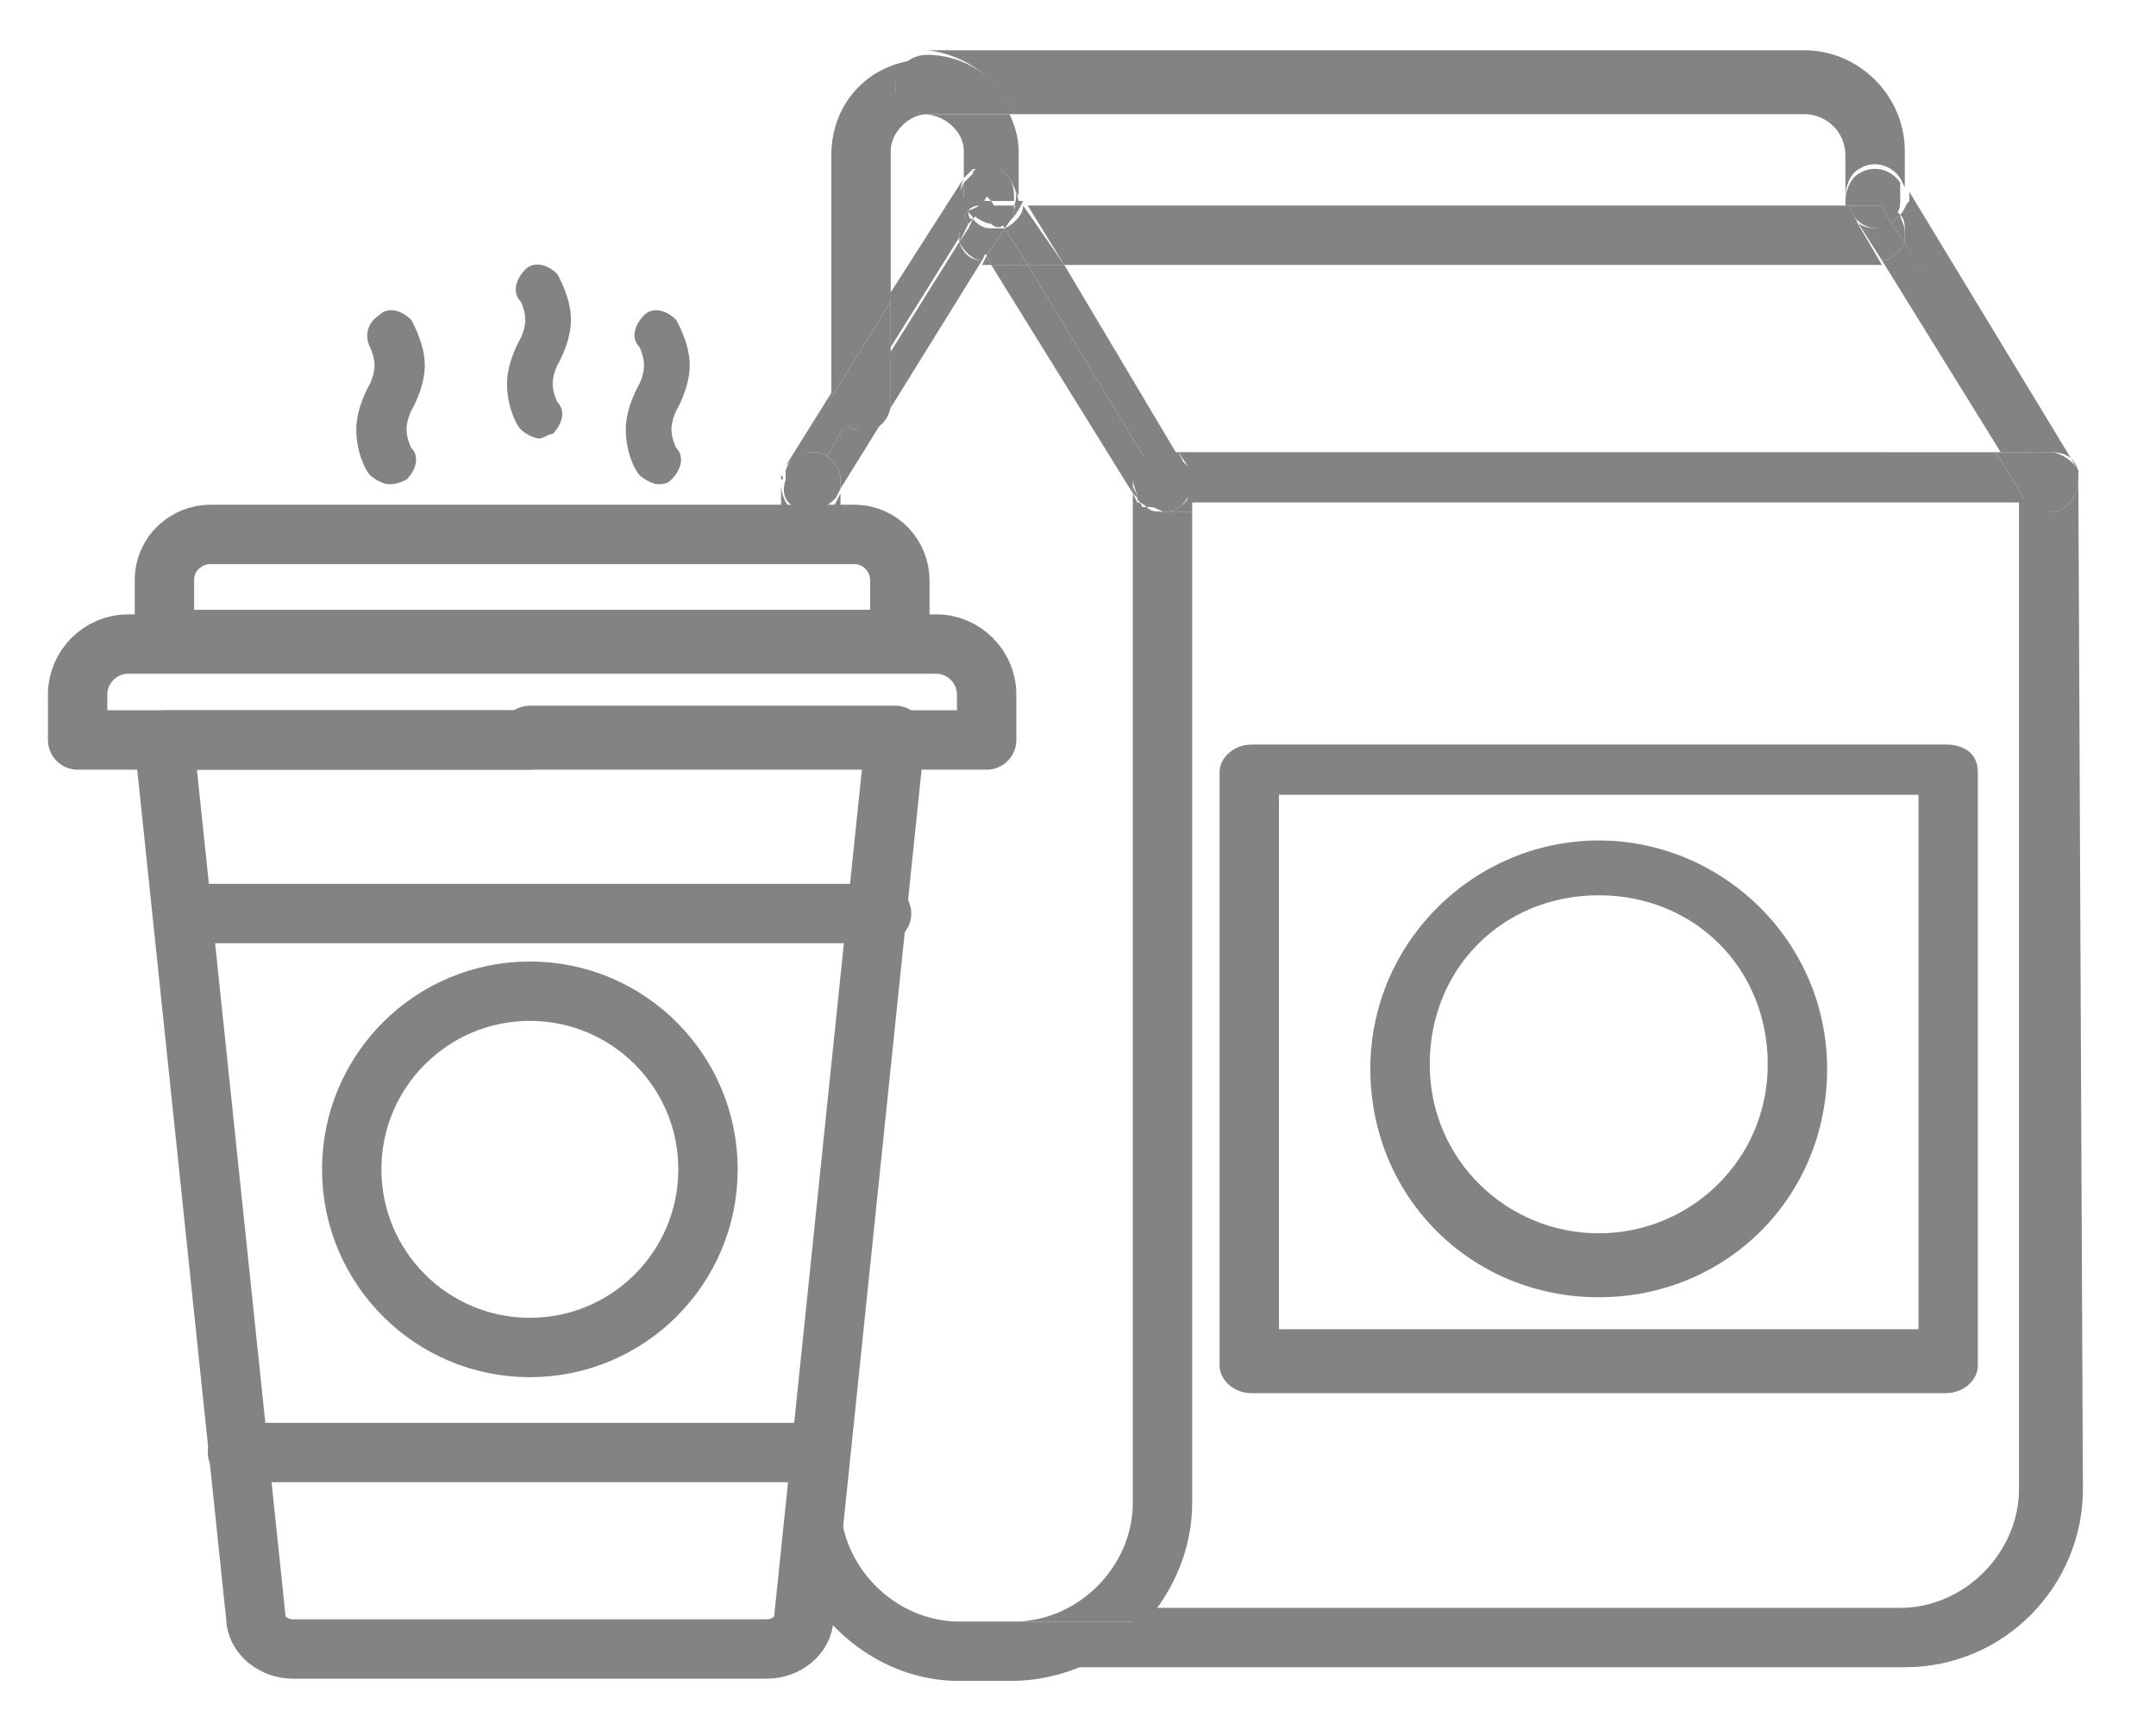 <?xml version="1.0" encoding="utf-8"?>
<!-- Generator: Adobe Illustrator 19.0.0, SVG Export Plug-In . SVG Version: 6.00 Build 0)  -->
<svg version="1.1" id="Warstwa_1" xmlns="http://www.w3.org/2000/svg" xmlns:xlink="http://www.w3.org/1999/xlink" x="0px" y="0px"
	 viewBox="0 7 47.2 38" style="enable-background:new 0 7 47.2 38;" xml:space="preserve">
<style type="text/css">
	.st0{fill:none;stroke:#838383;stroke-width:1.3;stroke-linecap:round;stroke-linejoin:round;stroke-miterlimit:10;}
	.st1{fill:#FFFFFF;stroke:#838383;stroke-width:1.3;stroke-linecap:round;stroke-linejoin:round;stroke-miterlimit:10;}
	.st2{fill:#838383;}
	.st3{fill:none;}
</style>
<g>
	<g id="XMLID_2726_">
		<path id="XMLID_2738_" class="st0" d="M11.6,23.2H4.5c-0.5,0-0.9,0-0.9,0l0,0.1l2,19.1c0,0.4,0.4,0.7,0.8,0.7h5.2h5.2
			c0.4,0,0.8-0.3,0.8-0.7l2-19.3c0,0-0.9,0-1.4,0H11.6z"/>
		<circle id="XMLID_2737_" class="st0" cx="11.6" cy="32.6" r="3.9"/>
		<line id="XMLID_2736_" class="st1" x1="4" y1="27" x2="19.3" y2="27"/>
		<line id="XMLID_2735_" class="st1" x1="5.2" y1="38.8" x2="17.7" y2="38.8"/>
		<path id="XMLID_2734_" class="st0" d="M21.6,23.2H3.5H1.7v-1c0-0.6,0.5-1.1,1.1-1.1h17.7c0.6,0,1.1,0.5,1.1,1.1V23.2z"/>
		<path id="XMLID_2733_" class="st0" d="M19.7,21H3.6v-1.3c0-0.6,0.5-1,1-1h14.1c0.6,0,1,0.5,1,1V21z"/>
		<g id="XMLID_2731_">
			<path id="XMLID_2732_" class="st2" d="M8.5,17.6c-0.1,0-0.3-0.1-0.4-0.2c-0.1-0.1-0.3-0.5-0.3-1c0-0.5,0.3-1,0.3-1l0,0
				c0,0,0.1-0.2,0.1-0.4c0-0.2-0.1-0.4-0.1-0.4C8,14.4,8,14.1,8.3,13.9c0.2-0.2,0.5-0.1,0.7,0.1c0,0,0.3,0.5,0.3,1
				c0,0.5-0.3,1-0.3,1l0,0c0,0-0.1,0.2-0.1,0.4c0,0.2,0.1,0.4,0.1,0.4c0.2,0.2,0.1,0.5-0.1,0.7C8.7,17.6,8.6,17.6,8.5,17.6z"/>
		</g>
		<g id="XMLID_2729_">
			<path id="XMLID_2730_" class="st2" d="M11.8,16.6c-0.1,0-0.3-0.1-0.4-0.2c-0.1-0.1-0.3-0.5-0.3-1c0-0.5,0.3-1,0.3-1l0,0
				c0,0,0.1-0.2,0.1-0.4c0-0.2-0.1-0.4-0.1-0.4c-0.2-0.2-0.1-0.5,0.1-0.7c0.2-0.2,0.5-0.1,0.7,0.1c0,0,0.3,0.5,0.3,1s-0.3,1-0.3,1
				l0,0c0,0-0.1,0.2-0.1,0.4c0,0.2,0.1,0.4,0.1,0.4c0.2,0.2,0.1,0.5-0.1,0.7C12,16.5,11.9,16.6,11.8,16.6z"/>
		</g>
		<g id="XMLID_2727_">
			<path id="XMLID_2728_" class="st2" d="M14.4,17.6c-0.1,0-0.3-0.1-0.4-0.2c-0.1-0.1-0.3-0.5-0.3-1c0-0.5,0.3-1,0.3-1l0,0
				c0,0,0.1-0.2,0.1-0.4c0-0.2-0.1-0.4-0.1-0.4c-0.2-0.2-0.1-0.5,0.1-0.7c0.2-0.2,0.5-0.1,0.7,0.1c0,0,0.3,0.5,0.3,1
				c0,0.5-0.3,1-0.3,1l0,0c0,0-0.1,0.2-0.1,0.4c0,0.2,0.1,0.4,0.1,0.4c0.2,0.2,0.1,0.5-0.1,0.7C14.6,17.6,14.5,17.6,14.4,17.6z"/>
		</g>
	</g>
	<g id="XMLID_2485_">
		<path id="XMLID_2633_" class="st3" d="M42,24.4H28v11.7H42V24.4z M35,35.3c-2.7,0-5-2.2-5-5s2.2-5,5-5s5,2.2,5,5
			S37.7,35.3,35,35.3z"/>
		<path id="XMLID_2634_" class="st3" d="M41.1,12.8H23.2l2.5,4.2h17.9l-2.6-4.2C41.1,12.8,41.1,12.8,41.1,12.8z"/>
		<path id="XMLID_2641_" class="st3" d="M25.1,42.5h16.6c1.4,0,2.6-1.2,2.6-2.6V18.2H26.1v21.6C26.1,40.9,25.7,41.8,25.1,42.5z
			 M26.7,23.8c0-0.4,0.3-0.6,0.7-0.6h15.2c0.4,0,0.7,0.3,0.7,0.6v13c0,0.4-0.3,0.6-0.7,0.6H27.4c-0.4,0-0.7-0.3-0.7-0.6V23.8z"/>
		<path id="XMLID_2642_" class="st3" d="M22.4,11.3C22.4,11.3,22.4,11.4,22.4,11.3l0.1,0.1h18c0,0,0-0.1,0-0.1c0,0,0,0,0,0v-0.9
			c0-0.5-0.4-0.9-0.9-0.9H22.2c0.1,0.2,0.2,0.5,0.2,0.8V11.3z"/>
		<path id="XMLID_2643_" class="st3" d="M21.1,11C21.1,11,21.1,11,21.1,11l0-0.7c0-0.4-0.4-0.8-0.8-0.8s-0.8,0.4-0.8,0.8v3.2
			L21.1,11C21.1,11,21.1,11,21.1,11z"/>
		<path id="XMLID_2644_" class="st3" d="M35,26.7c-2,0-3.7,1.6-3.7,3.7S33,34,35,34s3.7-1.6,3.7-3.7S37,26.7,35,26.7z"/>
		<path id="XMLID_2645_" class="st3" d="M24.8,39.9V17.8l-3.1-5h-0.1c0,0-0.1,0-0.1,0l-3.1,5v0.9h0.2c0.6,0,1,0.5,1,1V21h0.8
			c0.6,0,1.1,0.5,1.1,1.1v1h-1.9l-1.3,12v4.7c0,1.4,1.2,2.6,2.6,2.6h1.1C23.6,42.5,24.8,41.3,24.8,39.9z"/>
		<path id="XMLID_2646_" class="st2" d="M19.5,10.3c0-0.4,0.4-0.8,0.8-0.8c-0.4,0-0.7-0.3-0.7-0.6s0.3-0.6,0.7-0.6
			c-1.2,0-2.1,0.9-2.1,2.1v5.3l1.3-2.1V10.3z"/>
		<path id="XMLID_2647_" class="st2" d="M21.1,10.3v0.6c0,0,0,0,0.1-0.1c0,0,0.1-0.1,0.1-0.1c0,0,0,0,0,0c0,0,0.1,0,0.1,0
			c0,0,0.1,0,0.1,0c0,0,0.1,0,0.1,0c0,0,0.1,0,0.1,0c0,0,0.1,0,0.1,0c0,0,0.1,0,0.1,0c0,0,0,0,0,0c0,0,0.1,0.1,0.1,0.1
			c0,0,0.1,0.1,0.1,0.1c0,0,0,0,0,0l0.2,0.4c0,0,0,0,0,0v-1c0-0.3-0.1-0.6-0.2-0.8h-1.9C20.7,9.5,21.1,9.9,21.1,10.3z"/>
		<path id="XMLID_2649_" class="st2" d="M17.2,17.4c0,0,0-0.1,0-0.1C17.2,17.3,17.2,17.4,17.2,17.4z"/>
		<path id="XMLID_2650_" class="st2" d="M45.5,17.5c0,0.2-0.1,0.5-0.3,0.6c-0.1,0.1-0.2,0.1-0.3,0.1c-0.2,0-0.4-0.1-0.6-0.3l-0.6-1
			H25.8l0.2,0.3c0,0,0,0,0,0c0,0,0,0.1,0,0.1c0,0,0,0.1,0,0.1c0,0,0,0,0,0v0.6h18.2v21.6c0,1.4-1.2,2.6-2.6,2.6H25.1
			c-0.7,0.8-1.7,1.3-2.9,1.3h19.5c2.2,0,3.9-1.8,3.9-3.9L45.5,17.5C45.5,17.6,45.5,17.6,45.5,17.5z"/>
		<path id="XMLID_2651_" class="st2" d="M45.5,17.3c0,0,0,0.1,0,0.1C45.5,17.4,45.5,17.3,45.5,17.3z"/>
		<path id="XMLID_2652_" class="st2" d="M18.4,17.8l-0.1,0.2c-0.1,0.2-0.3,0.3-0.6,0.3c-0.1,0-0.2,0-0.3-0.1
			c-0.2-0.1-0.3-0.4-0.3-0.6c0,0,0,0,0,0v1.1h1.3V17.8z"/>
		<path id="XMLID_2653_" class="st2" d="M25.4,18.2c-0.1,0-0.2,0-0.3-0.1c0,0,0,0-0.1,0C25,18.1,25,18,24.9,18c0,0,0,0,0,0l-0.1-0.2
			v22.1c0,1.4-1.2,2.6-2.6,2.6h2.9c0.6-0.7,1-1.6,1-2.6V18.2H25.4L25.4,18.2z"/>
		<path id="XMLID_2654_" class="st2" d="M26,17.3c0,0,0,0.1,0,0.1C26,17.4,26,17.3,26,17.3z"/>
		<path id="XMLID_2655_" class="st2" d="M25.1,18.1C25,18.1,25,18,24.9,18C25,18,25,18.1,25.1,18.1z"/>
		<path id="XMLID_2656_" class="st2" d="M25.1,42.5h-2.9H21c-1.4,0-2.6-1.2-2.6-2.6c0-0.3-0.2-0.5-0.4-0.6l-0.3,2.6
			c0.7,1.1,1.9,1.9,3.3,1.9h1.1C23.3,43.8,24.3,43.3,25.1,42.5z"/>
		<path id="XMLID_2657_" class="st2" d="M25.8,18.1c-0.1,0.1-0.2,0.1-0.3,0.1h0.6v-0.6c0,0,0,0,0,0C26.1,17.8,26,18,25.8,18.1z"/>
		<path id="XMLID_2658_" class="st2" d="M25.4,18.2c-0.1,0-0.2,0-0.3-0.1C25.2,18.2,25.3,18.2,25.4,18.2L25.4,18.2z"/>
		<path id="XMLID_2725_" class="st2" d="M45.5,17.4c0,0,0,0.1,0,0.1C45.5,17.5,45.5,17.5,45.5,17.4z"/>
		<path id="XMLID_2878_" class="st2" d="M41.7,12.3c-0.1,0.2-0.3,0.4-0.5,0.4l2.6,4.2h0.8L41.7,12.3z"/>
		<path id="XMLID_2879_" class="st2" d="M40.4,11.5L40.4,11.5C40.4,11.4,40.4,11.4,40.4,11.5C40.4,11.4,40.4,11.4,40.4,11.5z"/>
		<path id="XMLID_2880_" class="st2" d="M41.6,11.7c0.1,0.1,0.1,0.2,0.1,0.4c0,0.1,0,0.1,0,0.2l2.8,4.6h0.4c0.3,0,0.5,0.1,0.6,0.4
			c0,0,0,0,0,0l-3.7-6.1v0.2C41.7,11.5,41.7,11.6,41.6,11.7z"/>
		<path id="XMLID_2881_" class="st2" d="M44.9,16.9h-0.4l0.4,0.7l-0.4-0.7h-0.8l0.6,1c0.1,0.2,0.3,0.3,0.6,0.3c0.1,0,0.2,0,0.3-0.1
			c0.2-0.1,0.3-0.4,0.3-0.6c0,0,0-0.1,0-0.1c0,0,0-0.1,0-0.1C45.4,17.1,45.1,16.9,44.9,16.9z"/>
		<path id="XMLID_2882_" class="st2" d="M24.8,17.8v-0.2c0,0,0,0,0,0c0-0.2,0.1-0.4,0.3-0.5l-2.6-4.3h-0.8L24.8,17.8z"/>
		<path id="XMLID_2883_" class="st2" d="M21.1,10.9C21.1,11,21.1,11,21.1,10.9C21.1,11,21.1,11,21.1,10.9L21.1,10.9z"/>
		<path id="XMLID_2884_" class="st2" d="M22.5,11.5l-0.1-0.1C22.4,11.4,22.4,11.4,22.5,11.5L22.5,11.5z"/>
		<path id="XMLID_2885_" class="st2" d="M22.5,12.8l2.6,4.3c0.1-0.1,0.2-0.1,0.3-0.1h0h0.4l-2.5-4.2H22.5z"/>
		<path id="XMLID_2886_" class="st2" d="M21.3,10.8C21.3,10.8,21.3,10.8,21.3,10.8C21.3,10.8,21.3,10.8,21.3,10.8
			C21.3,10.8,21.3,10.8,21.3,10.8z"/>
		<path id="XMLID_2887_" class="st2" d="M21.5,10.7c0,0,0.1,0,0.1,0C21.6,10.7,21.5,10.7,21.5,10.7z"/>
		<path id="XMLID_2888_" class="st2" d="M22,10.8C22,10.8,22,10.9,22,10.8C22,10.9,22,10.8,22,10.8z"/>
		<path id="XMLID_2955_" class="st2" d="M22.2,11.5h0.1c0,0,0-0.1,0-0.1L22.2,11c0,0,0,0,0,0C22.2,11.1,22.3,11.3,22.2,11.5z"/>
		<path id="XMLID_3005_" class="st2" d="M21.2,10.9C21.1,10.9,21.1,10.9,21.2,10.9L21.2,10.9C21.1,10.9,21.1,10.9,21.2,10.9z"/>
		<path id="XMLID_3021_" class="st2" d="M21.7,10.7c0,0,0.1,0,0.1,0C21.8,10.7,21.8,10.7,21.7,10.7z"/>
		<path id="XMLID_3023_" class="st2" d="M24.8,17.6C24.8,17.6,24.8,17.6,24.8,17.6L24.8,17.6c0-0.2,0.1-0.4,0.3-0.5l0,0
			C24.9,17.2,24.8,17.4,24.8,17.6z"/>
		<path id="XMLID_3024_" class="st2" d="M25.4,16.9L25.4,16.9c-0.1,0-0.2,0-0.3,0.1l0,0C25.2,17,25.3,16.9,25.4,16.9z"/>
		<path id="XMLID_3026_" class="st2" d="M26,17.3C26,17.3,26,17.3,26,17.3l-0.2-0.4h-0.4C25.7,16.9,25.9,17.1,26,17.3z"/>
		<path id="XMLID_3027_" class="st2" d="M26,17.4c0,0,0,0.1,0,0.1C26.1,17.5,26.1,17.5,26,17.4z"/>
		<path id="XMLID_3028_" class="st2" d="M24.9,17.9C24.9,17.9,24.9,17.9,24.9,17.9c0-0.1-0.1-0.2-0.1-0.3v0.2L24.9,17.9z"/>
		<path id="XMLID_3029_" class="st2" d="M25.1,18.1C25.1,18.1,25.1,18.2,25.1,18.1C25.1,18.2,25.1,18.1,25.1,18.1z"/>
		<path id="XMLID_3030_" class="st2" d="M25.4,16.9c-0.1,0-0.2,0-0.3,0.1l0.3,0.5L25.1,17c-0.2,0.1-0.3,0.3-0.3,0.5v0
			c0,0.1,0.1,0.3,0.1,0.4c0,0.1,0.1,0.1,0.2,0.2c0,0,0,0,0.1,0c0.1,0,0.2,0.1,0.3,0.1c0.1,0,0.2,0,0.3-0.1c0.2-0.1,0.3-0.4,0.3-0.6
			c0,0,0-0.1,0-0.1c0,0,0-0.1,0-0.1C25.9,17.1,25.7,16.9,25.4,16.9z"/>
		<path id="XMLID_3031_" class="st2" d="M21,12.3l-1.5,2.4v1.1c0,0.4-0.3,0.6-0.7,0.6c-0.1,0-0.2,0-0.3-0.1L18.1,17
			c0.2,0.1,0.3,0.3,0.3,0.5v0.2l3.1-5C21.3,12.7,21.1,12.6,21,12.3z"/>
		<path id="XMLID_3032_" class="st2" d="M17.1,17.5c0,0,0-0.1,0-0.1C17.2,17.5,17.1,17.5,17.1,17.5z"/>
		<path id="XMLID_3033_" class="st2" d="M21,12.1c0-0.1,0.1-0.3,0.1-0.4l0-0.1c-0.1-0.2-0.1-0.5,0-0.7c0,0,0,0,0,0l-1.6,2.5v1.2
			l1.5-2.4C21,12.3,21,12.2,21,12.1z"/>
		<path id="XMLID_3034_" class="st2" d="M17.8,16.9c0.1,0,0.2,0,0.3,0.1l0.4-0.7c-0.2-0.1-0.3-0.3-0.3-0.5v-0.2l-1,1.6c0,0,0,0,0,0
			C17.3,17.1,17.5,16.9,17.8,16.9z"/>
		<path id="XMLID_3035_" class="st2" d="M21.6,10.7c0,0,0.1,0,0.1,0C21.7,10.7,21.7,10.7,21.6,10.7z"/>
		<path id="XMLID_3036_" class="st2" d="M21.4,10.7c0,0,0.1,0,0.1,0C21.4,10.7,21.4,10.7,21.4,10.7z"/>
		<path id="XMLID_3037_" class="st2" d="M21.9,10.8C21.9,10.8,21.9,10.8,21.9,10.8C21.9,10.8,21.9,10.8,21.9,10.8
			C22,10.8,22,10.8,21.9,10.8z"/>
		<path id="XMLID_3038_" class="st2" d="M22.1,10.9C22.1,10.9,22.1,10.9,22.1,10.9C22.1,10.9,22.1,10.9,22.1,10.9z"/>
		<path id="XMLID_3039_" class="st2" d="M21.2,10.9C21.2,10.9,21.2,10.8,21.2,10.9C21.2,10.8,21.2,10.9,21.2,10.9z"/>
		<path id="XMLID_3040_" class="st2" d="M18.5,16.4l1-1.6v-1.2l-1.3,2.1v0.2C18.2,16.1,18.3,16.3,18.5,16.4z"/>
		<path id="XMLID_3041_" class="st2" d="M19.5,15.8v-1.1l-1,1.6c0.1,0.1,0.2,0.1,0.3,0.1C19.2,16.5,19.5,16.2,19.5,15.8z"/>
		<path id="XMLID_3042_" class="st2" d="M17.4,18.1c0.1,0.1,0.2,0.1,0.3,0.1c0.2,0,0.4-0.1,0.6-0.3l0.1-0.2v-0.2
			c0-0.2-0.1-0.4-0.3-0.5l-0.3,0.5l0.3-0.5c-0.1-0.1-0.2-0.1-0.3-0.1c-0.3,0-0.5,0.1-0.6,0.4c0,0,0,0.1,0,0.1c0,0,0,0.1,0,0.1
			C17.1,17.8,17.2,18,17.4,18.1z"/>
		<path id="XMLID_3043_" class="st2" d="M21.2,11.6c0-0.1-0.1-0.2-0.1-0.3V11c0,0,0,0,0,0c-0.1,0.2-0.2,0.5,0,0.7l0,0.1
			C21.1,11.7,21.1,11.7,21.2,11.6z"/>
		<path id="XMLID_3044_" class="st2" d="M21.7,11.5l-0.1-0.1l-0.1,0.2C21.5,11.5,21.6,11.5,21.7,11.5L21.7,11.5z"/>
		<path id="XMLID_3045_" class="st2" d="M21.1,11.3c0,0.1,0,0.2,0.1,0.3c0.1-0.1,0.2-0.1,0.3-0.1l0.1-0.2l0.1,0.1h0.5
			c0-0.2,0-0.3-0.1-0.5c0,0-0.1-0.1-0.1-0.1c0,0-0.1-0.1-0.1-0.1c0,0-0.1,0-0.1,0c0,0-0.1,0-0.1,0c0,0-0.1,0-0.1,0c0,0-0.1,0-0.1,0
			c0,0-0.1,0-0.1,0c0,0-0.1,0-0.1,0.1c0,0-0.1,0.1-0.1,0.1c0,0,0,0-0.1,0.1V11.3z"/>
		<path id="XMLID_3046_" class="st2" d="M22.2,9.5h17.3c0.5,0,0.9,0.4,0.9,0.9v0.9c0,0,0,0,0,0c0-0.2,0.1-0.5,0.3-0.6
			c0.3-0.2,0.7-0.1,0.9,0.2l0.1,0.2v-0.8c0-1.2-1-2.2-2.2-2.2H20.3C21.2,8.2,21.9,8.8,22.2,9.5z"/>
		<path id="XMLID_3047_" class="st2" d="M19.6,8.9c0,0.4,0.3,0.6,0.7,0.6h1.9c-0.3-0.8-1.1-1.3-1.9-1.3C19.9,8.2,19.6,8.5,19.6,8.9z
			"/>
		<path id="XMLID_3048_" class="st2" d="M40.7,10.8c-0.2,0.1-0.3,0.4-0.3,0.6c0,0,0,0.1,0,0.1h0.6c0,0,0.1,0,0.1,0l-0.1-0.2l0.1,0.2
			c0.2,0,0.3,0.1,0.4,0.2c0.1-0.1,0.1-0.2,0.1-0.4v-0.2L41.6,11C41.4,10.7,41,10.6,40.7,10.8z"/>
		<path id="XMLID_3198_" class="st2" d="M27.4,37.5h15.2c0.4,0,0.7-0.3,0.7-0.6v-13c0-0.4-0.3-0.6-0.7-0.6H27.4
			c-0.4,0-0.7,0.3-0.7,0.6v13C26.7,37.2,27,37.5,27.4,37.5z M28,24.4H42v11.7H28V24.4z"/>
		<path id="XMLID_3206_" class="st2" d="M21.5,12.8c0,0,0.1,0,0.1,0h0.1l-0.1-0.2L21.5,12.8z"/>
		<path id="XMLID_3253_" class="st2" d="M40.5,11.6c0,0,0-0.1,0-0.1c0,0,0,0,0,0h-18l0.8,1.3h17.8c0,0,0.1,0,0.1,0L40.5,11.6
			C40.5,11.7,40.5,11.6,40.5,11.6z"/>
		<path id="XMLID_3254_" class="st2" d="M41.4,11.9l0.3,0.4c0-0.1,0-0.1,0-0.2c0-0.2-0.1-0.3-0.1-0.4C41.5,11.8,41.5,11.8,41.4,11.9
			z"/>
		<path id="XMLID_3255_" class="st2" d="M41.1,12c-0.3,0-0.5-0.1-0.6-0.4c0,0,0,0,0,0l0.7,1.1c0.2,0,0.4-0.2,0.5-0.4l-0.3-0.4
			C41.3,11.9,41.2,12,41.1,12z"/>
		<path id="XMLID_3256_" class="st2" d="M40.5,11.5C40.5,11.5,40.5,11.5,40.5,11.5L40.5,11.5C40.4,11.5,40.5,11.5,40.5,11.5z"/>
		<path id="XMLID_3257_" class="st2" d="M22.4,11.5c0,0.2-0.2,0.4-0.4,0.5l0,0l0.5,0.8h0.8L22.4,11.5L22.4,11.5z"/>
		<polygon id="XMLID_3258_" class="st2" points="21.6,12.6 21.7,12.8 22.5,12.8 22,12 		"/>
		<path id="XMLID_3259_" class="st2" d="M22.2,11.7L22,11.9c0.2-0.1,0.3-0.3,0.4-0.5h-0.1C22.2,11.5,22.2,11.6,22.2,11.7z"/>
		<path id="XMLID_3260_" class="st2" d="M21.2,12L21,12.3c0.1,0.2,0.3,0.4,0.5,0.4l0.1-0.2L21.2,12z"/>
		<path id="XMLID_3261_" class="st2" d="M21.1,11.7C21,11.9,21,12,21,12.1c0,0.1,0,0.1,0,0.2l0.2-0.4L21.1,11.7z"/>
		<path id="XMLID_3262_" class="st2" d="M21.3,11.8c-0.1,0-0.1-0.1-0.1-0.2c0,0-0.1,0.1-0.1,0.1l0.1,0.2L21.3,11.8z"/>
		<path id="XMLID_3263_" class="st2" d="M22,12L22,12C22,11.9,22,11.9,22,12L22,12z"/>
		<path id="XMLID_3264_" class="st2" d="M21.7,12c-0.2,0-0.3-0.1-0.4-0.2L21.2,12l0.4,0.6L22,12l0,0C21.9,12,21.8,12,21.7,12z"/>
		<path id="XMLID_3265_" class="st2" d="M22,11.9l-0.3-0.5h-0.1c0,0-0.1,0-0.1,0l-0.2,0.3c0.1,0.1,0.3,0.2,0.4,0.2
			C21.8,12,21.9,12,22,11.9z"/>
		<path id="XMLID_3266_" class="st2" d="M21.2,11.6c0,0.1,0.1,0.1,0.1,0.2l0.2-0.3C21.4,11.5,21.3,11.6,21.2,11.6z"/>
		<path id="XMLID_3267_" class="st2" d="M22.2,11.5h-0.5l0.3,0.5c0,0,0,0,0,0l0.2-0.3C22.2,11.6,22.2,11.5,22.2,11.5z"/>
		<path id="XMLID_3268_" class="st2" d="M40.5,11.5c0,0,0,0.1,0,0.1C40.5,11.6,40.5,11.6,40.5,11.5z"/>
		<path id="XMLID_3269_" class="st2" d="M41.6,11.7c-0.1-0.1-0.2-0.2-0.4-0.2l0.2,0.4C41.5,11.8,41.5,11.8,41.6,11.7z"/>
		<path id="XMLID_3270_" class="st2" d="M40.5,11.6c0.1,0.2,0.3,0.4,0.6,0.4c0.1,0,0.2,0,0.3-0.1l-0.2-0.4c0,0-0.1,0-0.1,0h-0.6
			c0,0,0,0,0,0C40.5,11.6,40.5,11.6,40.5,11.6z"/>
		<path id="XMLID_3273_" class="st2" d="M35,25.4c-2.7,0-5,2.2-5,5s2.2,5,5,5s5-2.2,5-5S37.7,25.4,35,25.4z M35,34
			c-2,0-3.7-1.6-3.7-3.7s1.6-3.7,3.7-3.7s3.7,1.6,3.7,3.7S37,34,35,34z"/>
	</g>
</g>
</svg>
